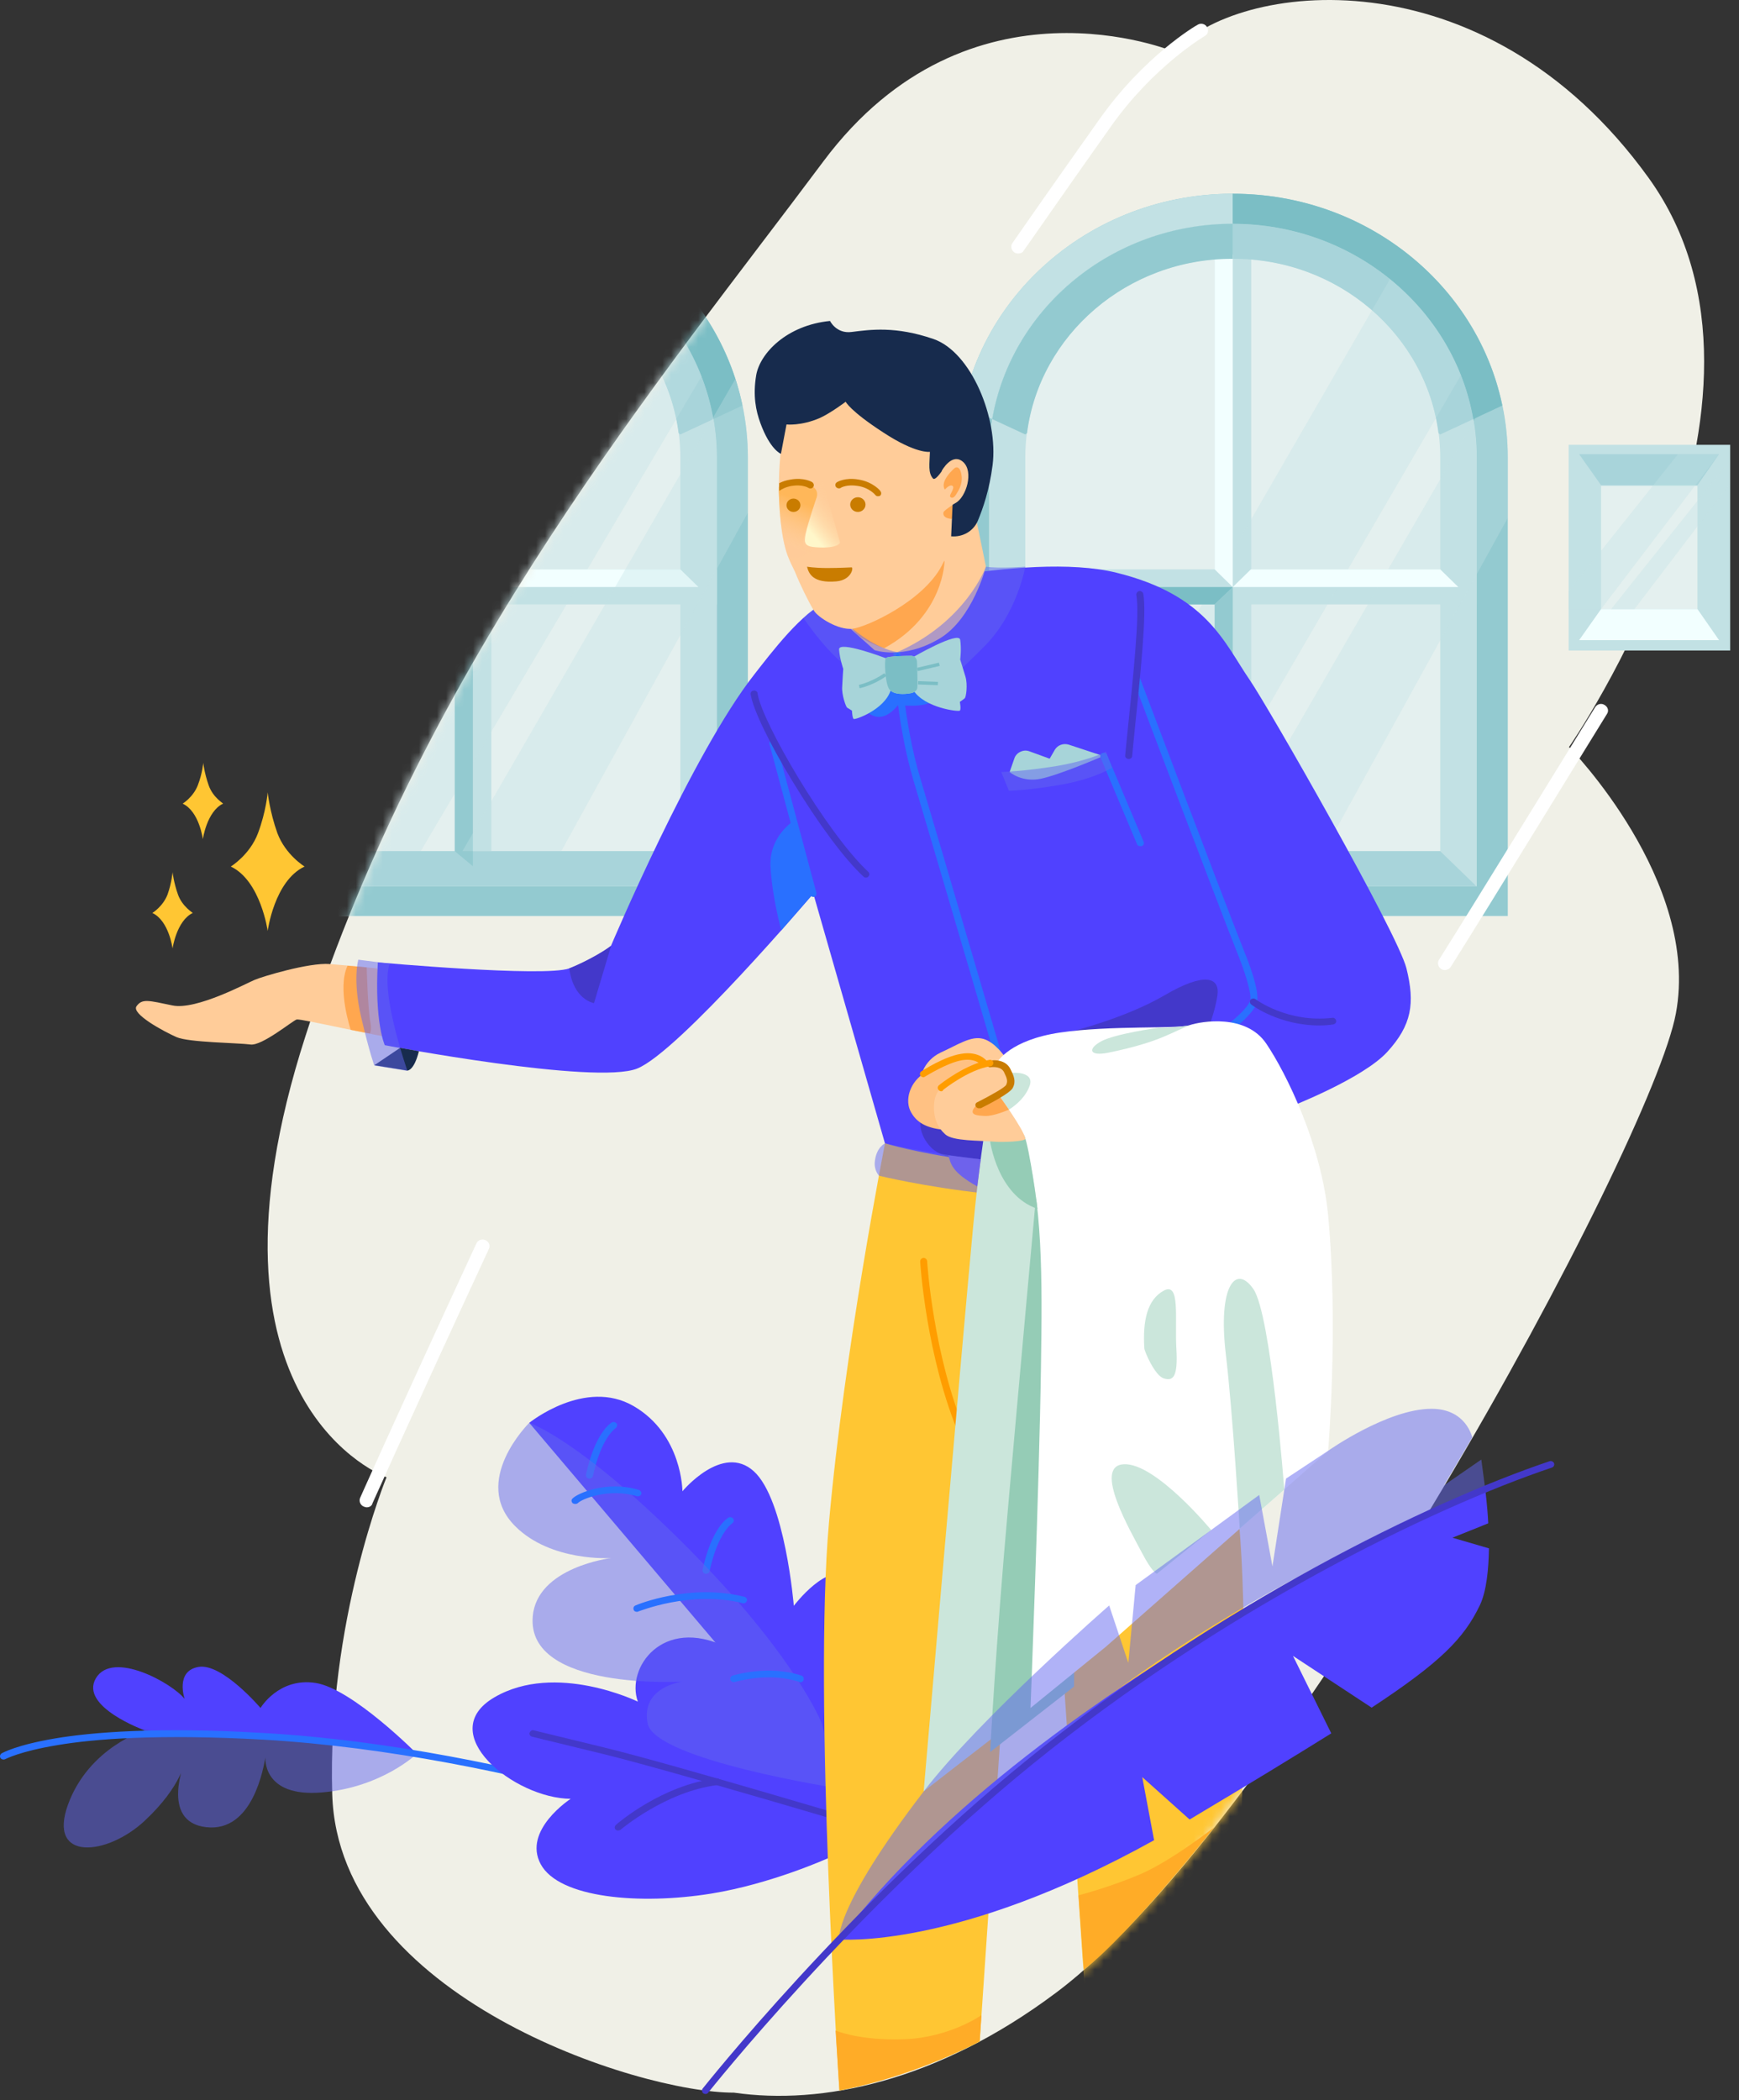 <svg width="193" height="233" viewBox="0 0 193 233" fill="none" xmlns="http://www.w3.org/2000/svg">
<rect x="0" y="0" width="193" height="233" fill="#333333" stroke="none"/>
<path d="M182.982 19.753C164.593 -5.772 137.009 -1.919 130.325 5.749C130.325 5.749 107.571 -3.771 91.384 17.9C73.303 42.128 47.458 72.876 33.898 114.96C20.686 155.933 42.9 163.898 42.9 163.898C42.9 163.898 36.293 179.901 36.873 199.091C37.568 221.541 70.87 232.21 81.455 232.173C91.152 233.581 103.978 230.988 117.19 221.096C142.765 201.981 183.291 127 185.995 112.441C188.738 97.734 174.135 82.879 174.135 82.879C174.135 82.879 174.096 82.953 174.058 83.027C174.096 82.916 174.135 82.879 174.135 82.879C174.135 82.879 200.83 44.573 182.982 19.753Z" fill="#F0F0E7"/>
<mask id="mask0_8_4563" style="mask-type:alpha" maskUnits="userSpaceOnUse" x="29" y="0" width="161" height="233">
<path d="M182.982 19.753C164.593 -5.772 137.009 -1.919 130.325 5.749C130.325 5.749 107.571 -3.771 91.384 17.9C73.303 42.128 47.458 72.876 33.898 114.96C20.686 155.933 42.9 163.898 42.9 163.898C42.9 163.898 36.293 179.901 36.873 199.091C37.568 221.541 70.87 232.21 81.455 232.173C91.152 233.581 103.978 230.988 117.19 221.096C142.765 201.981 183.291 127 185.995 112.441C188.738 97.734 174.135 82.879 174.135 82.879C174.135 82.879 174.096 82.953 174.058 83.027C174.096 82.916 174.135 82.879 174.135 82.879C174.135 82.879 200.83 44.573 182.982 19.753Z" fill="#F0F0E7"/>
</mask>
<g mask="url(#mask0_8_4563)">
<path d="M131.291 126.852C131.291 126.852 127.776 127.926 122.174 128.667C116.572 129.408 115.529 129.297 115.529 129.297L114.679 136.632L120.783 226.505C120.783 226.505 127.39 230.098 136.352 231.951C136.352 231.951 139.25 188.311 137.511 168.936C135.811 149.746 131.291 126.852 131.291 126.852Z" fill="#FFC633"/>
<path d="M83.001 101.661H21.961V50.76C21.961 34.608 35.637 21.494 52.481 21.494C69.325 21.494 83.001 34.608 83.001 50.76V101.661Z" fill="#E4F0EF"/>
<path d="M52.481 24.828C67.393 24.828 79.524 36.46 79.524 50.76V98.327H25.438V50.76C25.438 36.46 37.569 24.828 52.481 24.828ZM52.481 21.494C35.637 21.494 21.961 34.608 21.961 50.76V101.624H83.001V50.76C83.001 34.608 69.325 21.494 52.481 21.494Z" fill="#93CAD0"/>
<path d="M22.618 45.018L25.786 46.499C27.91 34.237 39.075 24.828 52.481 24.828V21.494C37.684 21.494 25.361 31.57 22.579 44.944C22.579 45.018 22.618 45.018 22.618 45.018Z" fill="#C2E1E4"/>
<path d="M52.481 28.68C65.152 28.68 75.506 38.572 75.506 50.76V94.437H29.456V50.76C29.456 38.609 39.809 28.68 52.481 28.68ZM52.481 24.828C37.568 24.828 25.438 36.46 25.438 50.76V98.327H79.562V50.76C79.524 36.46 67.393 24.828 52.481 24.828Z" fill="#C2E1E4"/>
<path d="M54.528 26.421H50.472V98.327H54.528V26.421Z" fill="#C2E1E4"/>
<path d="M79.562 63.17H25.438V67.06H79.562V63.17Z" fill="#C2E1E4"/>
<path d="M75.313 48.055L75.506 48.204L79.176 46.499C77.051 34.237 65.886 24.828 52.481 24.828V28.718C64.225 28.68 73.922 37.164 75.313 48.055Z" fill="#A8D4DA"/>
<g style="mix-blend-mode:multiply" opacity="0.7">
<g opacity="0.7">
<path opacity="0.7" d="M75.004 31.014L38.109 94.77H46.493L79.987 38.164C78.713 35.534 77.013 33.126 75.004 31.014Z" fill="#C4E2E5"/>
</g>
</g>
<path d="M82.344 45.018L79.176 46.499C77.051 34.237 65.886 24.828 52.481 24.828V21.494C67.277 21.494 79.601 31.57 82.382 44.944C82.382 45.018 82.344 45.018 82.344 45.018Z" fill="#7BBEC5"/>
<path d="M50.472 63.17L52.481 65.133V28.236H50.472V63.17Z" fill="#DAEDEF"/>
<path d="M29.648 48.055L29.455 48.204L25.785 46.499C27.91 34.237 39.075 24.828 52.48 24.828V28.718C40.736 28.68 31.039 37.164 29.648 48.055Z" fill="#93CAD0"/>
<path d="M29.456 94.437L25.438 98.327H79.524L75.506 94.437H29.456Z" fill="#A8D4DA"/>
<path d="M50.472 67.06L52.481 65.133V96.104L50.472 94.437V67.06Z" fill="#93CAD0"/>
<path d="M40.543 65.133H40.08H27.447L29.456 67.06H40.08H40.543H50.472L52.481 65.133H40.543Z" fill="#7BBEC5"/>
<path d="M65.577 65.133H65.114H52.481L54.489 63.17H65.114H65.577H75.506L77.515 65.133H65.577Z" fill="#F2FFFF"/>
<path d="M167.336 101.661H106.296V50.76C106.296 34.608 119.972 21.494 136.816 21.494C153.66 21.494 167.336 34.608 167.336 50.76V101.661Z" fill="#E4F0EF"/>
<path d="M136.816 24.828C151.728 24.828 163.859 36.46 163.859 50.76V98.327H109.773V50.76C109.773 36.46 121.904 24.828 136.816 24.828ZM136.816 21.494C119.972 21.494 106.296 34.608 106.296 50.76V101.624H167.336V50.76C167.336 34.608 153.66 21.494 136.816 21.494Z" fill="#93CAD0"/>
<path d="M106.953 45.018L110.121 46.499C112.246 34.2 123.411 24.828 136.816 24.828V21.494C122.02 21.494 109.696 31.57 106.914 44.944C106.953 45.018 106.953 45.018 106.953 45.018Z" fill="#C2E1E4"/>
<path d="M136.816 28.68C149.488 28.68 159.841 38.572 159.841 50.76V94.437H113.791V50.76C113.791 38.609 124.144 28.68 136.816 28.68ZM136.816 24.828C121.904 24.828 109.773 36.46 109.773 50.76V98.327H163.898V50.76C163.859 36.46 151.728 24.828 136.816 24.828Z" fill="#C2E1E4"/>
<path d="M138.864 26.421H134.807V98.327H138.864V26.421Z" fill="#C2E1E4"/>
<path d="M163.898 63.17H109.773V67.06H163.898V63.17Z" fill="#C2E1E4"/>
<path d="M159.648 48.055L159.841 48.204L163.511 46.499C161.386 34.237 150.221 24.828 136.816 24.828V28.718C148.56 28.68 158.257 37.164 159.648 48.055Z" fill="#A8D4DA"/>
<g style="mix-blend-mode:multiply" opacity="0.7">
<g style="mix-blend-mode:multiply" opacity="0.7">
<path opacity="0.7" d="M158.953 30.607H154.471L117.616 94.363H131.446L164.284 37.942C162.893 35.238 161.078 32.793 158.953 30.607Z" fill="#C4E2E5"/>
</g>
</g>
<g style="mix-blend-mode:multiply" opacity="0.7">
<g style="mix-blend-mode:multiply" opacity="0.7">
<path opacity="0.7" d="M167.336 50.76C167.336 47.87 166.872 45.055 166.061 42.425L136.005 94.363H146.976L167.336 57.465V50.76Z" fill="#C4E2E5"/>
</g>
</g>
<path d="M134.807 63.17L136.816 65.133V28.236H134.807V63.17Z" fill="#F2FFFF"/>
<path d="M113.984 48.055L113.791 48.204L110.121 46.499C112.246 34.2 123.411 24.828 136.816 24.828V28.718C125.11 28.68 115.375 37.164 113.984 48.055Z" fill="#93CAD0"/>
<path d="M113.791 94.437L109.773 98.327H163.859L159.841 94.437H113.791Z" fill="#A8D4DA"/>
<path d="M134.807 67.06L136.816 65.133V96.104L134.807 94.437V67.06Z" fill="#93CAD0"/>
<path d="M124.878 65.133H124.453H111.782L113.791 67.06H124.453H124.878H134.807L136.816 65.133H124.878Z" fill="#7BBEC5"/>
<path d="M149.912 65.133H149.487H136.816L138.825 63.17H149.487H149.912H159.841L161.85 65.133H149.912Z" fill="#F2FFFF"/>
</g>
<g clip-path="url(#clip0_8_4563)">
<path d="M30.787 92.442C29.925 90.033 29.709 87.914 29.709 87.914C29.709 87.914 29.537 90.033 28.632 92.442C27.727 94.852 25.615 96.14 25.615 96.14C28.934 97.718 29.709 103.285 29.709 103.285C29.709 103.285 30.442 97.718 33.803 96.14C33.803 96.14 31.692 94.852 30.787 92.442Z" fill="#FFC633"/>
<path d="M19.755 99.255C19.28 97.926 19.151 96.763 19.151 96.763C19.151 96.763 19.065 97.926 18.591 99.255C18.074 100.585 16.91 101.291 16.91 101.291C18.763 102.163 19.151 105.237 19.151 105.237C19.151 105.237 19.582 102.163 21.392 101.291C21.435 101.291 20.229 100.585 19.755 99.255Z" fill="#FFC633"/>
<path d="M23.159 87.125C22.685 85.796 22.556 84.633 22.556 84.633C22.556 84.633 22.47 85.796 21.953 87.125C21.435 88.454 20.272 89.161 20.272 89.161C22.125 90.033 22.513 93.107 22.513 93.107C22.513 93.107 22.944 90.033 24.754 89.161C24.84 89.161 23.633 88.496 23.159 87.125Z" fill="#FFC633"/>
</g>
<g style="mix-blend-mode:multiply" opacity="0.7">
<g style="mix-blend-mode:multiply" opacity="0.7">
<path opacity="0.7" d="M83.001 50.76C83.001 47.722 82.537 44.795 81.61 42.054L51.322 94.437H62.294L83.001 56.872V50.76Z" fill="#C4E2E5"/>
</g>
</g>
<path d="M192.022 49.352H174.097V72.172H192.022V49.352Z" fill="#C2E1E4"/>
<path d="M188.391 53.909H177.69V67.579H188.391V53.909Z" fill="#E4F0EF"/>
<path d="M188.391 67.579L190.786 71.024H175.256L177.69 67.579H188.391Z" fill="#F2FFFF"/>
<path d="M188.391 53.834L190.786 50.389H175.256L177.69 53.834H188.391Z" fill="#A8D4DA"/>
<path d="M41.856 107.44C41.856 107.44 38.92 107.144 36.602 106.958C34.284 106.773 29.069 108.366 28.296 108.699C27.523 108.996 21.806 112.108 19.14 111.552C16.474 110.996 15.779 110.774 15.161 111.626C14.504 112.478 18.251 114.479 19.604 115.071C20.956 115.664 26.48 115.701 27.794 115.886C29.069 116.072 32.507 113.219 32.932 113.108C33.395 112.997 42.59 115.145 43.44 115.071C44.251 114.997 41.856 107.44 41.856 107.44Z" fill="#FFCC99"/>
<path d="M38.573 107.144L40.698 107.329C40.698 107.329 40.814 111.959 41.123 113.515C41.277 114.293 41.045 114.664 41.045 114.664L38.921 114.256C38.921 114.219 37.375 109.7 38.573 107.144Z" fill="#FFA74F"/>
<path d="M83.734 74.803C85.473 72.58 89.22 67.616 91.77 66.875C94.32 66.134 113.868 61.059 123.912 63.541C133.957 66.023 135.85 71.283 138.67 75.395C140.717 78.359 155.127 103.55 156.093 107.44C157.059 111.33 156.673 113.738 153.968 116.701C151.264 119.665 143.151 122.814 143.151 122.814L143.538 127.63C143.538 127.63 115.143 132.261 107.03 130.779C98.917 129.297 98.917 129.297 98.917 129.297L90.263 99.142C90.263 99.142 75.351 116.701 70.715 118.554C66.079 120.406 42.706 115.961 42.706 115.961C42.706 115.961 41.547 113.441 41.934 106.773C41.934 106.773 60.4 108.44 63.181 107.44C65.963 106.44 67.817 104.921 67.817 104.921C67.817 104.921 76.819 83.582 83.734 74.803Z" fill="#5041FF"/>
<path d="M88.1 91.066C88.1 91.066 85.319 92.77 85.512 96.178C85.705 99.586 86.709 103.217 86.709 103.217L90.263 99.142L88.1 91.066Z" fill="#2970FF"/>
<path d="M95.324 73.988C95.324 73.988 95.17 78.433 96.638 79.285C98.106 80.137 99.342 78.618 99.69 78.211C99.69 78.211 102.742 78.655 103.823 77.581C104.905 76.507 103.321 73.432 101.235 73.691C99.149 73.988 95.324 73.988 95.324 73.988Z" fill="#2970FF"/>
<path d="M102.162 124.37C102.162 124.37 101.892 125.852 103.36 127.334C104.828 128.815 109.116 129.038 109.116 129.038L109.425 126L102.162 124.37Z" fill="#4338CA"/>
<path d="M118.89 114.442C118.89 114.442 124.84 112.997 129.282 110.404C133.725 107.81 135.386 108.44 135.116 110.404C134.845 112.367 133.957 114.442 133.957 114.442H118.89Z" fill="#4338CA"/>
<path d="M112.323 122.666C112.168 122.666 112.014 122.555 111.936 122.406C111.859 122.11 103.399 93.325 101.39 86.62C99.381 79.878 99.149 72.432 99.149 72.358C99.149 72.135 99.304 71.987 99.535 71.987C99.767 71.987 99.922 72.135 99.922 72.358C99.922 72.432 100.153 79.804 102.162 86.435C104.171 93.103 112.593 121.925 112.709 122.221C112.748 122.406 112.632 122.629 112.439 122.666C112.4 122.666 112.361 122.666 112.323 122.666Z" fill="#2970FF"/>
<path d="M90.263 99.512C90.109 99.512 89.916 99.401 89.877 99.216L85.396 82.545C85.357 82.36 85.473 82.138 85.666 82.101C85.859 82.064 86.091 82.175 86.13 82.36L90.611 99.068C90.65 99.253 90.534 99.475 90.341 99.512C90.341 99.512 90.302 99.512 90.263 99.512Z" fill="#2970FF"/>
<path d="M136.777 114.108C136.661 114.108 136.545 114.071 136.468 113.96C136.352 113.812 136.352 113.552 136.545 113.441C137.048 113.034 138.438 111.848 138.747 111.033C138.979 110.329 138.052 107.514 137.395 105.921C134.923 99.697 125.883 75.766 125.805 75.543C125.728 75.358 125.844 75.136 126.037 75.062C126.23 74.988 126.462 75.099 126.539 75.284C126.617 75.507 135.657 99.438 138.129 105.662C138.438 106.403 139.906 110.107 139.481 111.293C139.057 112.478 137.125 113.997 137.048 114.071C136.932 114.108 136.854 114.108 136.777 114.108Z" fill="#2970FF"/>
<path d="M58.739 157.859C58.739 157.859 64.921 152.858 70.329 156.007C75.738 159.156 75.738 165.454 75.738 165.454C75.738 165.454 80.181 160.082 83.657 163.231C87.135 166.38 88.1 178.16 88.1 178.16C88.1 178.16 91.964 173.048 94.281 175.085C96.6 177.123 93.123 198.424 93.123 198.424L58.739 157.859Z" fill="#5041FF"/>
<path d="M16.05 191.978C16.05 191.978 9.869 193.868 7.551 200.203C5.233 206.574 11.878 205.908 16.05 202.018C20.222 198.128 20.57 195.238 20.57 195.238C20.57 195.238 17.673 202.129 22.888 202.722C28.103 203.314 29.262 195.979 29.456 194.979C29.456 194.979 29.069 199.425 35.714 198.869C42.359 198.313 46.222 194.609 46.222 194.609C46.222 194.609 29.456 191.089 16.05 191.978Z" fill="#6366F1" fill-opacity="0.5"/>
<path d="M16.05 191.978C16.05 191.978 8.787 189.348 10.641 186.199C12.496 183.05 19.141 186.755 20.493 188.496C20.493 188.496 19.411 185.384 22.038 184.94C24.665 184.495 28.915 189.496 28.915 189.496C28.915 189.496 30.924 186.088 35.019 186.718C39.114 187.348 46.299 194.609 46.299 194.609C46.299 194.609 31.387 192.275 16.05 191.978Z" fill="#5041FF"/>
<path d="M85.396 205.241C85.357 205.241 85.318 205.241 85.241 205.204C84.971 205.093 57.194 194.646 29.301 193.016C17.556 192.349 10.371 192.942 6.43 193.608C2.142 194.312 0.635 195.164 0.597 195.164C0.403 195.275 0.172 195.201 0.056 195.053C-0.06 194.868 0.017 194.646 0.172 194.535C0.249 194.497 1.756 193.608 6.16 192.867C10.139 192.201 17.402 191.571 29.339 192.275C57.348 193.905 85.241 204.389 85.511 204.5C85.705 204.574 85.821 204.796 85.743 204.981C85.705 205.167 85.55 205.241 85.396 205.241Z" fill="#2970FF"/>
<path d="M98.917 201.277C98.917 201.277 87.636 186.125 80.566 182.717C73.535 179.309 69.44 185.051 70.792 188.792C70.792 188.792 61.675 184.347 54.876 188.311C48.076 192.275 57.078 199.536 63.336 199.573C63.336 199.573 57.966 203.055 60.014 206.834C62.061 210.612 71.063 211.353 78.905 210.094C85.589 209.019 91.886 206.167 91.886 206.167L98.917 201.277Z" fill="#5041FF"/>
<path d="M78.364 174.604C78.326 174.604 78.326 174.604 78.287 174.604C78.094 174.567 77.939 174.382 77.978 174.159C78.983 169.492 80.76 168.417 80.837 168.38C81.03 168.269 81.262 168.343 81.378 168.491C81.494 168.677 81.416 168.899 81.262 169.01C81.223 169.047 79.678 170.047 78.751 174.308C78.712 174.493 78.558 174.604 78.364 174.604Z" fill="#2970FF"/>
<path d="M65.422 164.046C65.384 164.046 65.384 164.046 65.345 164.046C65.152 164.009 64.997 163.824 65.036 163.601C66.04 158.934 67.817 157.859 67.895 157.822C68.088 157.711 68.32 157.785 68.436 157.933C68.552 158.119 68.474 158.341 68.32 158.452C68.281 158.489 66.736 159.489 65.809 163.75C65.77 163.935 65.615 164.046 65.422 164.046Z" fill="#2970FF"/>
<path d="M91.19 191.163C91.19 191.163 88.293 183.754 76.317 171.714C64.341 159.674 58.739 157.859 58.739 157.859C58.739 157.859 52.171 164.342 57.194 169.343C61.173 173.307 67.818 172.863 67.818 172.863C67.818 172.863 59.589 173.863 59.125 179.346C58.43 187.607 75.737 186.57 75.737 186.57C75.737 186.57 71.101 187.125 71.874 191.2C72.647 195.275 93.122 198.424 93.122 198.424L91.19 191.163Z" fill="#6366F1" fill-opacity="0.5"/>
<path d="M96.831 203.092C96.793 203.092 96.754 203.092 96.715 203.092C96.484 203.018 74.772 196.535 66.968 194.609L59.048 192.682C58.855 192.645 58.701 192.423 58.778 192.238C58.855 192.052 59.048 191.904 59.242 191.978L67.161 193.905C75.004 195.831 96.754 202.351 96.947 202.388C97.14 202.462 97.256 202.647 97.218 202.87C97.14 202.981 96.986 203.092 96.831 203.092Z" fill="#4338CA"/>
<path d="M98.222 126.852C98.222 126.852 101.737 127.926 107.339 128.667C112.941 129.408 113.984 129.297 113.984 129.297L114.834 136.632L108.73 226.505C108.73 226.505 102.124 230.098 93.161 231.951C93.161 231.951 90.263 188.311 92.002 168.936C93.702 149.746 98.222 126.852 98.222 126.852Z" fill="#FFC633"/>
<path d="M106.876 159.6C106.721 159.6 106.567 159.526 106.528 159.378C102.781 150.598 102.124 140.077 102.124 139.966C102.124 139.744 102.278 139.596 102.471 139.559C102.703 139.559 102.858 139.707 102.896 139.892C102.896 140.003 103.553 150.413 107.223 159.045C107.301 159.23 107.223 159.452 107.03 159.526C106.953 159.6 106.914 159.6 106.876 159.6Z" fill="#FF9D00"/>
<path d="M98.222 126.852C98.222 126.852 97.294 127.259 97.101 128.778C96.947 129.853 97.565 130.445 97.565 130.445C97.565 130.445 102.51 131.668 109.309 132.409C116.031 133.15 117.499 133.002 117.499 133.002L117.113 129.26C117.113 129.26 110.739 129.038 105.291 128.149C100.926 127.519 98.222 126.852 98.222 126.852Z" fill="#6366F1" fill-opacity="0.5"/>
<path d="M110.7 117.813C110.7 117.813 109.155 123.925 107.996 136.15C106.837 148.375 102.51 198.758 102.51 198.758C102.51 198.758 108.073 194.423 111.589 191.719C115.297 188.866 118.929 185.977 118.929 185.977C118.929 185.977 118.852 155.229 118.465 141.707C118.079 128.186 116.302 112.626 110.7 117.813Z" fill="#CBE6DB"/>
<path d="M114.95 133.076C114.95 133.076 113.095 153.414 111.859 167.454C110.545 182.087 109.889 194.386 109.889 194.386L119.199 187.125C119.199 187.125 119.779 135.595 119.199 133.039C118.62 130.482 114.95 133.076 114.95 133.076Z" fill="#95CCB6"/>
<path d="M111.55 117.294C111.55 117.294 110.468 115.627 109.116 115.257C107.764 114.886 106.296 115.923 104.403 116.776C102.51 117.665 101.737 119.739 102.355 121.147C103.012 122.555 104.287 123.184 106.373 123.333C108.459 123.481 108.459 123.481 108.459 123.481L111.55 117.294Z" fill="#FFCC99"/>
<path d="M110.7 117.813C110.7 117.813 112.091 115.368 117.693 114.553C123.294 113.738 130.673 114.182 132.025 113.738C133.378 113.293 138.284 112.478 140.525 115.775C142.765 119.072 146.667 127.037 147.401 134.854C148.56 147.264 147.401 160.971 147.401 160.971L122.715 182.717L114.37 189.496C114.37 189.496 115.336 164.861 115.529 151.71C115.684 141.596 115.722 133.594 113.713 126.407C113.713 126.407 110.893 121.777 110.7 121.295C110.7 121.295 111.357 118.776 110.7 117.813Z" fill="white"/>
<path d="M134.42 169.751C134.42 169.751 128.239 162.268 124.723 162.453C121.208 162.638 125.573 170.047 126.732 172.27C127.891 174.493 128.393 174.604 128.393 174.604L134.42 169.751Z" fill="#CBE6DB"/>
<path d="M111.975 123.11C111.975 123.11 113.752 122.073 114.293 120.406C114.834 118.739 111.936 118.85 111.125 119.332C110.275 119.776 110.275 119.776 110.275 119.776L111.048 121.814L111.975 123.11Z" fill="#CBE6DB"/>
<path d="M109.271 118.406C109.271 118.406 109.116 117.628 107.764 117.294C106.412 116.961 104.944 117.961 103.051 118.813C101.158 119.665 100.385 121.777 101.003 123.184C101.66 124.592 102.935 125.222 105.021 125.37C107.107 125.518 107.107 125.518 107.107 125.518L109.271 118.406Z" fill="#FFC183"/>
<path d="M109.889 126.63C109.889 126.63 110.7 132.631 115.143 134.113C115.143 134.113 114.293 127.445 113.675 125.963L109.889 126.63Z" fill="#95CCB6"/>
<path d="M107.069 123.555L112.053 120.48C112.323 119.776 111.975 118.813 111.203 118.072C110.43 117.331 107.764 118.776 106.296 119.517C104.828 120.258 103.785 120.851 103.669 122.444C103.553 124.036 104.056 125.074 104.906 125.852C105.756 126.63 108.73 126.519 110.391 126.667C111.087 126.741 113.83 126.667 113.791 126.333C113.675 125.37 110.701 121.295 110.701 121.295L107.069 123.555Z" fill="#FFCC99"/>
<path d="M111.975 123.11L110.7 121.295C110.7 121.295 108.653 122.147 108.112 122.925C107.571 123.703 108.421 123.777 109.348 123.814C110.314 123.851 111.975 123.11 111.975 123.11Z" fill="#FFA74F"/>
<path d="M146.435 113.775C141.993 113.775 138.979 111.552 138.863 111.441C138.709 111.33 138.67 111.07 138.786 110.922C138.902 110.774 139.172 110.737 139.327 110.848C139.366 110.885 142.92 113.515 147.865 112.923C148.058 112.886 148.251 113.034 148.29 113.256C148.328 113.441 148.174 113.627 147.942 113.664C147.44 113.738 146.938 113.775 146.435 113.775Z" fill="#4338CA"/>
<path d="M96.097 97.364C95.981 97.364 95.904 97.326 95.826 97.252C93.702 95.289 90.804 91.362 87.984 86.731C85.357 82.434 83.541 78.618 83.309 77.025C83.271 76.84 83.425 76.618 83.657 76.618C83.85 76.581 84.082 76.729 84.082 76.951C84.507 79.989 91.693 92.362 96.367 96.734C96.522 96.882 96.522 97.104 96.367 97.252C96.329 97.326 96.213 97.364 96.097 97.364Z" fill="#4338CA"/>
<path d="M106.682 49.575L109.425 62.874C109.425 62.874 107.957 68.653 104.287 70.839C100.269 73.247 97.062 72.135 97.062 72.135L94.358 69.727L102.51 62.911L106.682 49.575Z" fill="#FFCC99"/>
<path d="M99.573 72.358C99.573 72.358 102.664 75.469 104.209 76.47C104.209 76.47 105.562 75.395 109.232 71.728C112.902 68.06 113.79 62.874 113.79 62.874C113.79 62.874 110.893 63.096 109.425 62.874C109.425 62.874 107.223 68.986 99.573 72.358Z" fill="#6366F1" fill-opacity="0.5"/>
<path d="M104.828 62.207C104.828 62.207 104.828 68.246 98.144 71.913C98.144 71.913 95.44 71.135 94.59 69.727C94.552 69.727 102.51 64.726 104.828 62.207Z" fill="#FFA74F"/>
<path d="M99.574 72.358C99.574 72.358 98.531 75.358 97.449 75.84C97.449 75.84 95.749 75.432 93.509 73.58C91.268 71.728 89.182 68.579 89.182 68.579C89.182 68.579 90.263 67.319 91.809 66.912C91.77 66.875 95.324 71.505 99.574 72.358Z" fill="#6366F1" fill-opacity="0.5"/>
<path d="M87.521 44.944C87.521 44.944 86.207 49.908 86.478 55.576C86.748 61.207 87.714 62.244 88.255 63.504C88.757 64.763 89.684 66.69 90.341 67.764C90.805 68.505 93.007 69.913 94.591 69.764C96.175 69.579 102.433 66.727 104.519 62.763C106.644 58.799 106.181 48.76 104.519 45.981C102.858 43.203 92.273 40.387 87.521 44.944Z" fill="#FFCC99"/>
<path d="M86.439 54.687V54.02C86.439 54.02 87.83 53.168 89.143 53.538C90.457 53.946 90.804 54.353 90.65 55.168C90.65 55.168 89.568 58.243 89.22 59.688C88.873 61.133 89.761 61.059 90.032 61.133C90.032 61.133 88.796 62.133 87.443 61.725C87.443 61.725 86.593 59.984 86.439 54.687Z" fill="url(#paint0_linear_8_4563)"/>
<path d="M98.299 73.024C98.299 73.024 93.045 71.024 93.122 72.061C93.2 73.099 93.586 74.21 93.586 74.21C93.586 74.21 93.509 75.247 93.47 76.173C93.393 77.099 93.895 78.433 94.011 78.507C94.127 78.581 94.552 78.841 94.552 78.841C94.552 78.841 94.591 79.693 94.745 79.767C94.938 79.878 98.145 78.729 98.84 76.618L98.299 73.024Z" fill="#A7D4D9"/>
<path d="M101.196 72.987C101.196 72.987 106.412 69.95 106.566 70.987C106.721 72.024 106.566 73.173 106.566 73.173C106.566 73.173 106.875 74.173 107.146 75.062C107.416 75.951 107.223 77.359 107.068 77.47C106.953 77.581 106.528 77.877 106.528 77.877C106.528 77.877 106.682 78.692 106.528 78.841C106.373 78.989 102.664 78.544 101.389 76.618L101.196 72.987Z" fill="#A7D4D9"/>
<path d="M101.003 72.765C101.003 72.765 98.453 72.765 98.299 73.024C98.144 73.284 98.222 75.655 98.647 76.395C99.071 77.136 100.462 77.025 101.042 76.914C101.042 76.914 101.776 76.84 101.814 76.247C101.853 75.655 101.776 73.913 101.776 73.469C101.737 72.654 101.003 72.765 101.003 72.765Z" fill="#A7D4D9"/>
<path d="M101.003 72.765C101.003 72.765 98.453 72.765 98.299 73.024C98.144 73.284 98.222 75.655 98.647 76.395C99.071 77.136 100.462 77.025 101.042 76.914C101.042 76.914 101.776 76.84 101.814 76.247C101.853 75.655 101.776 73.913 101.776 73.469C101.737 72.654 101.003 72.765 101.003 72.765Z" fill="#7BBEC5"/>
<path d="M104.204 73.52L101.765 74.094L101.857 74.454L104.296 73.88L104.204 73.52Z" fill="#7BBEC5"/>
<path d="M101.898 75.569L101.883 75.939L104.083 76.022L104.099 75.652L101.898 75.569Z" fill="#7BBEC5"/>
<path d="M95.401 76.359L95.324 75.988C96.869 75.618 98.105 74.728 98.144 74.691L98.376 74.988C98.299 75.062 97.024 75.988 95.401 76.359Z" fill="#7BBEC5"/>
<path d="M106.257 55.687C106.257 55.687 104.789 56.576 104.712 56.835C104.635 57.095 104.751 57.502 105.601 57.576C105.601 57.539 106.412 56.873 106.257 55.687Z" fill="#FFA74F"/>
<path d="M104.79 51.871C104.79 51.871 103.862 53.39 103.553 53.094C102.974 52.464 103.167 51.464 103.206 50.13C103.206 50.13 101.699 50.389 98.029 47.981C94.32 45.574 93.856 44.573 93.856 44.573C93.856 44.573 92.195 45.833 90.959 46.389C88.873 47.278 87.289 47.092 87.289 47.092L86.671 50.352C86.671 50.352 85.473 49.908 84.391 46.944C83.889 45.574 83.541 43.906 83.928 41.61C84.353 39.202 87.289 36.09 92.118 35.608C92.118 35.608 92.813 37.053 94.513 36.831C96.599 36.571 99.381 36.164 103.592 37.609C107.803 39.053 110.816 46.463 110.16 51.612C109.812 54.353 109.078 56.465 108.498 57.836C107.996 58.947 106.837 59.614 105.562 59.503L105.794 54.353L104.79 51.871Z" fill="#172B4D"/>
<path d="M104.519 52.242C104.519 52.242 105.639 50.167 106.876 51.242C108.112 52.316 107.223 55.168 106.064 55.798C104.905 56.465 104.905 56.465 104.905 56.465" fill="#FFCC99"/>
<path d="M41.547 118.183L45.217 118.776C45.217 118.776 45.951 118.813 46.492 116.627L44.406 116.257L41.547 118.183Z" fill="#172B4D"/>
<path d="M43.247 106.921L39.77 106.477C39.77 106.477 39.113 108.625 40.079 112.849C41.084 117.072 41.547 118.22 41.547 118.22L45.217 118.813C45.217 118.776 42.127 110.107 43.247 106.921Z" fill="#6366F1" fill-opacity="0.5"/>
<path d="M68.591 203.092C68.475 203.092 68.397 203.055 68.32 202.981C68.165 202.833 68.204 202.61 68.359 202.462C68.552 202.277 73.535 198.017 79.524 197.313C79.755 197.276 79.91 197.424 79.948 197.646C79.987 197.869 79.833 198.017 79.601 198.054C73.883 198.758 68.9 202.981 68.861 203.018C68.784 203.055 68.668 203.092 68.591 203.092Z" fill="#4338CA"/>
<path d="M122.444 83.879L118.62 82.619C118.04 82.434 117.383 82.656 117.074 83.175L116.495 84.175L114.254 83.36C113.597 83.101 112.825 83.471 112.593 84.101L112.052 85.657C112.052 85.657 113.404 86.843 115.529 86.398C117.654 85.953 122.444 83.879 122.444 83.879Z" fill="#A7D4D9"/>
<path d="M126.539 93.881C126.385 93.881 126.23 93.807 126.192 93.659L122.135 84.027C122.058 83.842 122.135 83.62 122.367 83.545C122.56 83.471 122.792 83.545 122.869 83.768L126.926 93.4C127.003 93.585 126.926 93.807 126.694 93.881C126.617 93.881 126.578 93.881 126.539 93.881Z" fill="#2970FF"/>
<path d="M111.125 85.657C111.125 85.657 113.598 85.583 117.268 84.99C120.938 84.36 122.754 83.397 122.754 83.397L123.41 85.175C123.41 85.175 121.595 86.361 117.925 87.028C114.255 87.695 111.975 87.732 111.975 87.732L111.125 85.657Z" fill="#6366F1" fill-opacity="0.5"/>
<path d="M108.652 122.962C108.498 122.962 108.382 122.888 108.305 122.777C108.189 122.592 108.266 122.369 108.459 122.295C109.85 121.591 111.511 120.665 111.666 120.369C111.859 119.961 111.782 119.665 111.434 118.961C111.125 118.331 110.275 118.368 109.927 118.405C109.734 118.442 109.541 118.294 109.502 118.072C109.464 117.887 109.618 117.702 109.85 117.665C110.97 117.516 111.82 117.887 112.168 118.665C112.516 119.369 112.786 119.961 112.4 120.702C112.091 121.295 109.811 122.48 108.845 122.962C108.768 122.925 108.73 122.962 108.652 122.962Z" fill="#C97C00"/>
<path d="M104.48 121.073C104.364 121.073 104.248 121.036 104.171 120.925C104.016 120.776 104.055 120.517 104.21 120.406C104.326 120.295 107.184 118.035 109.811 117.591C110.005 117.554 110.236 117.702 110.236 117.887C110.275 118.072 110.12 118.294 109.927 118.294C107.493 118.665 104.712 120.888 104.673 120.925C104.635 121.036 104.557 121.073 104.48 121.073Z" fill="#FF9D00"/>
<path d="M102.471 119.517C102.355 119.517 102.239 119.443 102.162 119.369C102.046 119.183 102.085 118.961 102.278 118.85C102.394 118.776 104.789 117.22 106.643 116.924C108.691 116.553 109.541 117.739 109.58 117.776C109.695 117.961 109.657 118.183 109.464 118.294C109.27 118.405 109.039 118.368 108.923 118.183C108.884 118.146 108.305 117.368 106.759 117.628C105.059 117.924 102.703 119.443 102.664 119.443C102.626 119.48 102.548 119.517 102.471 119.517Z" fill="#FF9D00"/>
<path d="M70.677 178.827C70.522 178.827 70.368 178.753 70.329 178.605C70.252 178.42 70.329 178.197 70.522 178.123C70.754 178.012 76.549 175.641 82.614 177.16C82.808 177.197 82.962 177.419 82.885 177.605C82.846 177.79 82.614 177.938 82.421 177.864C76.626 176.419 70.909 178.79 70.831 178.79C70.793 178.827 70.754 178.827 70.677 178.827Z" fill="#2970FF"/>
<path d="M63.839 166.861C63.761 166.861 63.645 166.824 63.568 166.787C63.414 166.639 63.375 166.417 63.53 166.269C64.07 165.676 67.354 164.231 70.909 165.305C71.102 165.38 71.218 165.565 71.179 165.75C71.102 165.935 70.909 166.046 70.715 166.009C67.509 165.046 64.534 166.343 64.148 166.75C64.07 166.824 63.955 166.861 63.839 166.861Z" fill="#2970FF"/>
<path d="M88.834 186.644C88.796 186.644 88.757 186.644 88.719 186.607C85.28 185.458 81.61 186.607 81.572 186.607C81.378 186.681 81.147 186.57 81.069 186.384C80.992 186.199 81.108 185.977 81.301 185.903C81.456 185.866 85.242 184.68 88.95 185.903C89.144 185.977 89.259 186.199 89.182 186.384C89.144 186.533 88.989 186.644 88.834 186.644Z" fill="#2970FF"/>
<path d="M105.987 51.908C105.871 51.983 105.175 52.612 104.866 53.279C104.557 53.946 104.866 54.316 104.866 54.316C104.866 54.316 105.407 53.687 105.716 53.909C106.025 54.131 105.33 54.909 105.446 55.094C105.562 55.28 105.832 55.317 106.102 54.872C106.373 54.428 106.837 53.761 106.721 52.797C106.605 51.834 106.218 51.76 105.987 51.908Z" fill="#FFA74F"/>
<path d="M95.208 56.798C95.677 56.798 96.058 56.434 96.058 55.983C96.058 55.533 95.677 55.168 95.208 55.168C94.739 55.168 94.358 55.533 94.358 55.983C94.358 56.434 94.739 56.798 95.208 56.798Z" fill="#C97C00"/>
<path d="M88.061 56.798C88.488 56.798 88.834 56.467 88.834 56.057C88.834 55.648 88.488 55.316 88.061 55.316C87.634 55.316 87.288 55.648 87.288 56.057C87.288 56.467 87.634 56.798 88.061 56.798Z" fill="#C97C00"/>
<path d="M97.449 55.057C97.333 55.057 97.217 55.02 97.14 54.909C97.14 54.909 96.483 54.094 95.169 53.909C94.01 53.724 93.315 54.094 93.315 54.131C93.122 54.242 92.89 54.168 92.774 54.02C92.658 53.835 92.697 53.612 92.89 53.501C92.929 53.464 93.817 52.946 95.285 53.205C96.908 53.464 97.719 54.464 97.719 54.502C97.835 54.65 97.835 54.909 97.642 55.02C97.642 55.02 97.526 55.057 97.449 55.057Z" fill="#C97C00"/>
<path d="M91.268 53.242C91.268 53.242 89.607 58.243 89.414 59.243C89.22 60.244 89.259 60.651 90.65 60.725C93.045 60.873 93.238 60.207 93.238 60.207" fill="url(#paint1_linear_8_4563)"/>
<path d="M89.568 62.874C89.568 62.874 90.379 63.022 91.809 63.022C93.238 63.022 94.281 62.948 94.513 62.948C94.745 62.948 94.513 64.356 92.813 64.504C90.225 64.726 89.761 63.652 89.568 62.874Z" fill="#C97C00"/>
<path d="M90.148 53.501C90.109 53.464 89.221 52.946 87.753 53.205C87.25 53.279 86.826 53.427 86.478 53.612C86.478 53.872 86.478 54.168 86.478 54.464C86.787 54.242 87.25 54.02 87.869 53.909C89.028 53.724 89.684 54.094 89.723 54.131C89.916 54.242 90.148 54.205 90.264 54.02C90.38 53.835 90.302 53.612 90.148 53.501Z" fill="#C97C00"/>
<path d="M67.817 104.958L65.924 111.293C65.924 111.293 63.645 110.959 63.181 107.44C63.181 107.44 65.693 106.44 67.817 104.958Z" fill="#4338CA"/>
<path d="M113.018 28.125C112.863 28.125 112.709 28.088 112.593 28.014C112.245 27.791 112.129 27.31 112.361 26.977C112.4 26.902 117.151 20.086 122.019 13.232C126.964 6.231 132.682 2.86 132.914 2.749C133.261 2.526 133.764 2.637 133.957 3.008C134.188 3.341 134.073 3.823 133.686 4.008C133.648 4.045 128.007 7.342 123.255 14.085C118.388 20.938 113.674 27.755 113.597 27.829C113.52 28.014 113.25 28.125 113.018 28.125Z" fill="white"/>
<path d="M122.908 116.812C128.974 115.59 130.21 114.367 132.064 113.775C132.064 113.775 130.751 113.997 128.51 114.034C128.51 114.034 123.681 114.701 122.174 115.553C120.668 116.405 120.938 117.183 122.908 116.812Z" fill="#CBE6DB"/>
<path d="M142.533 165.268C142.533 165.268 141.065 145.782 139.095 143.004C137.163 140.225 135.155 142.633 136.043 150.228C136.816 156.674 137.588 169.603 137.588 169.603L142.533 165.268Z" fill="#CBE6DB"/>
<path d="M161.193 170.603L165.172 169.01C165.057 166.824 164.825 165.194 164.825 165.194C164.825 165.194 115.761 185.495 93.122 215.169C93.122 215.169 106.064 216.392 128.085 204.166L126.771 197.165L132.026 201.87C138.554 197.98 143.654 194.868 147.749 192.312L143.499 183.717L152.23 189.459C159.88 184.421 162.468 181.791 164.245 178.086C164.979 176.53 165.211 174.122 165.25 171.788L161.193 170.603Z" fill="#5041FF"/>
<path d="M93.123 215.206C93.123 215.206 92.504 211.798 102.51 198.758C108.691 190.682 123.101 178.123 123.101 178.123L125.226 184.495L126.038 175.863L139.752 165.861L141.22 173.789L142.727 164.046L147.44 160.934C147.44 160.934 154.008 156.303 158.875 156.303C162.739 156.303 163.395 159.489 163.395 159.489L160.266 164.787L164.4 161.934L164.825 165.12C164.825 165.12 134.228 177.012 114.37 195.349C94.513 213.687 93.123 215.206 93.123 215.206Z" fill="#6366F1" fill-opacity="0.5"/>
<path d="M78.287 232.321C78.21 232.321 78.132 232.284 78.055 232.247C77.9 232.136 77.862 231.877 77.978 231.729C78.132 231.543 94.204 211.279 114.099 195.164C135.193 178.049 158.45 166.676 171.971 162.12C172.165 162.045 172.396 162.157 172.474 162.342C172.551 162.527 172.435 162.749 172.242 162.823C158.798 167.343 135.618 178.679 114.602 195.72C94.783 211.798 78.75 231.988 78.596 232.173C78.519 232.284 78.403 232.321 78.287 232.321Z" fill="#4338CA"/>
<path d="M40.698 167.232C40.582 167.232 40.505 167.195 40.389 167.158C40.002 167.01 39.809 166.565 39.964 166.195C40.002 166.12 42.9 159.526 52.867 137.966C53.022 137.595 53.485 137.41 53.871 137.595C54.258 137.743 54.451 138.188 54.258 138.558C44.291 160.082 41.393 166.713 41.354 166.75C41.277 167.084 41.007 167.232 40.698 167.232Z" fill="white"/>
<path d="M160.343 107.625C160.188 107.625 160.072 107.588 159.957 107.514C159.609 107.292 159.493 106.847 159.686 106.514C163.433 100.586 176.878 78.692 177.032 78.47C177.264 78.1 177.728 77.989 178.075 78.211C178.462 78.433 178.577 78.878 178.346 79.211C178.191 79.433 164.747 101.364 161 107.292C160.845 107.514 160.575 107.625 160.343 107.625Z" fill="white"/>
<path d="M166.679 45.018L163.511 46.5C161.386 34.237 150.221 24.828 136.816 24.828V21.494C151.612 21.494 163.936 31.57 166.717 44.944C166.717 45.018 166.679 45.018 166.679 45.018Z" fill="#7BBEC5"/>
<g opacity="0.7">
<g style="mix-blend-mode:multiply" opacity="0.7">
<path opacity="0.7" d="M174.097 65.615V67.579H177.69L190.786 50.389H186.228L174.097 65.615Z" fill="#C4E2E5"/>
</g>
</g>
<g style="mix-blend-mode:multiply" opacity="0.7">
<g opacity="0.7">
<path opacity="0.7" d="M191.984 51.056L178.81 67.579H181.398L191.984 53.687V51.056Z" fill="#C4E2E5"/>
</g>
</g>
<path d="M92.736 225.282C92.736 225.282 95.363 226.431 100.385 226.246C105.408 226.06 108.923 223.578 108.923 223.578L108.73 226.468C108.73 226.468 101.351 230.469 93.161 231.914L92.736 225.282Z" fill="#FFAC27"/>
<path d="M119.701 210.279C119.701 210.279 123.062 209.427 126.539 207.945C130.016 206.463 134.768 202.722 134.768 202.722C134.768 202.722 125.496 214.502 120.281 218.54L119.701 210.279Z" fill="#FFAC27"/>
<path d="M127.003 149.598C127.003 149.894 128.162 152.636 129.167 152.932C130.171 153.229 130.751 152.858 130.557 149.598C130.364 146.338 131.021 142.189 129.167 143.189C127.312 144.189 126.81 146.56 127.003 149.598Z" fill="#CBE6DB"/>
<path d="M105.253 128.186C105.523 129.112 105.601 130.038 108.459 131.631L108.846 128.63L105.253 128.186Z" fill="#6E62EC"/>
<path d="M125.265 84.212H125.226C125.033 84.175 124.84 84.027 124.878 83.805L125.033 82.212C125.805 74.655 126.501 68.171 126.115 66.023C126.076 65.838 126.23 65.615 126.424 65.578C126.617 65.541 126.849 65.689 126.887 65.875C127.273 68.135 126.617 74.358 125.805 82.286L125.651 83.879C125.651 84.064 125.458 84.212 125.265 84.212Z" fill="#4338CA"/>
<defs>
<linearGradient id="paint0_linear_8_4563" x1="86.987" y1="60.154" x2="88.976" y2="55.723" gradientUnits="userSpaceOnUse">
<stop stop-color="#FFCC99" stop-opacity="0.3"/>
<stop offset="1" stop-color="#FFB759"/>
</linearGradient>
<linearGradient id="paint1_linear_8_4563" x1="93.598" y1="55.712" x2="89.814" y2="58.87" gradientUnits="userSpaceOnUse">
<stop offset="0.002" stop-color="#FFCC99" stop-opacity="0"/>
<stop offset="0.266" stop-color="#FFD19F" stop-opacity="0.265"/>
<stop offset="0.616" stop-color="#FFE0B0" stop-opacity="0.615"/>
<stop offset="1" stop-color="#FFF7CA"/>
</linearGradient>
<clipPath id="clip0_8_4563">
<rect width="16.893" height="20.605" fill="white" transform="translate(16.91 84.633)"/>
</clipPath>
</defs>
</svg>
